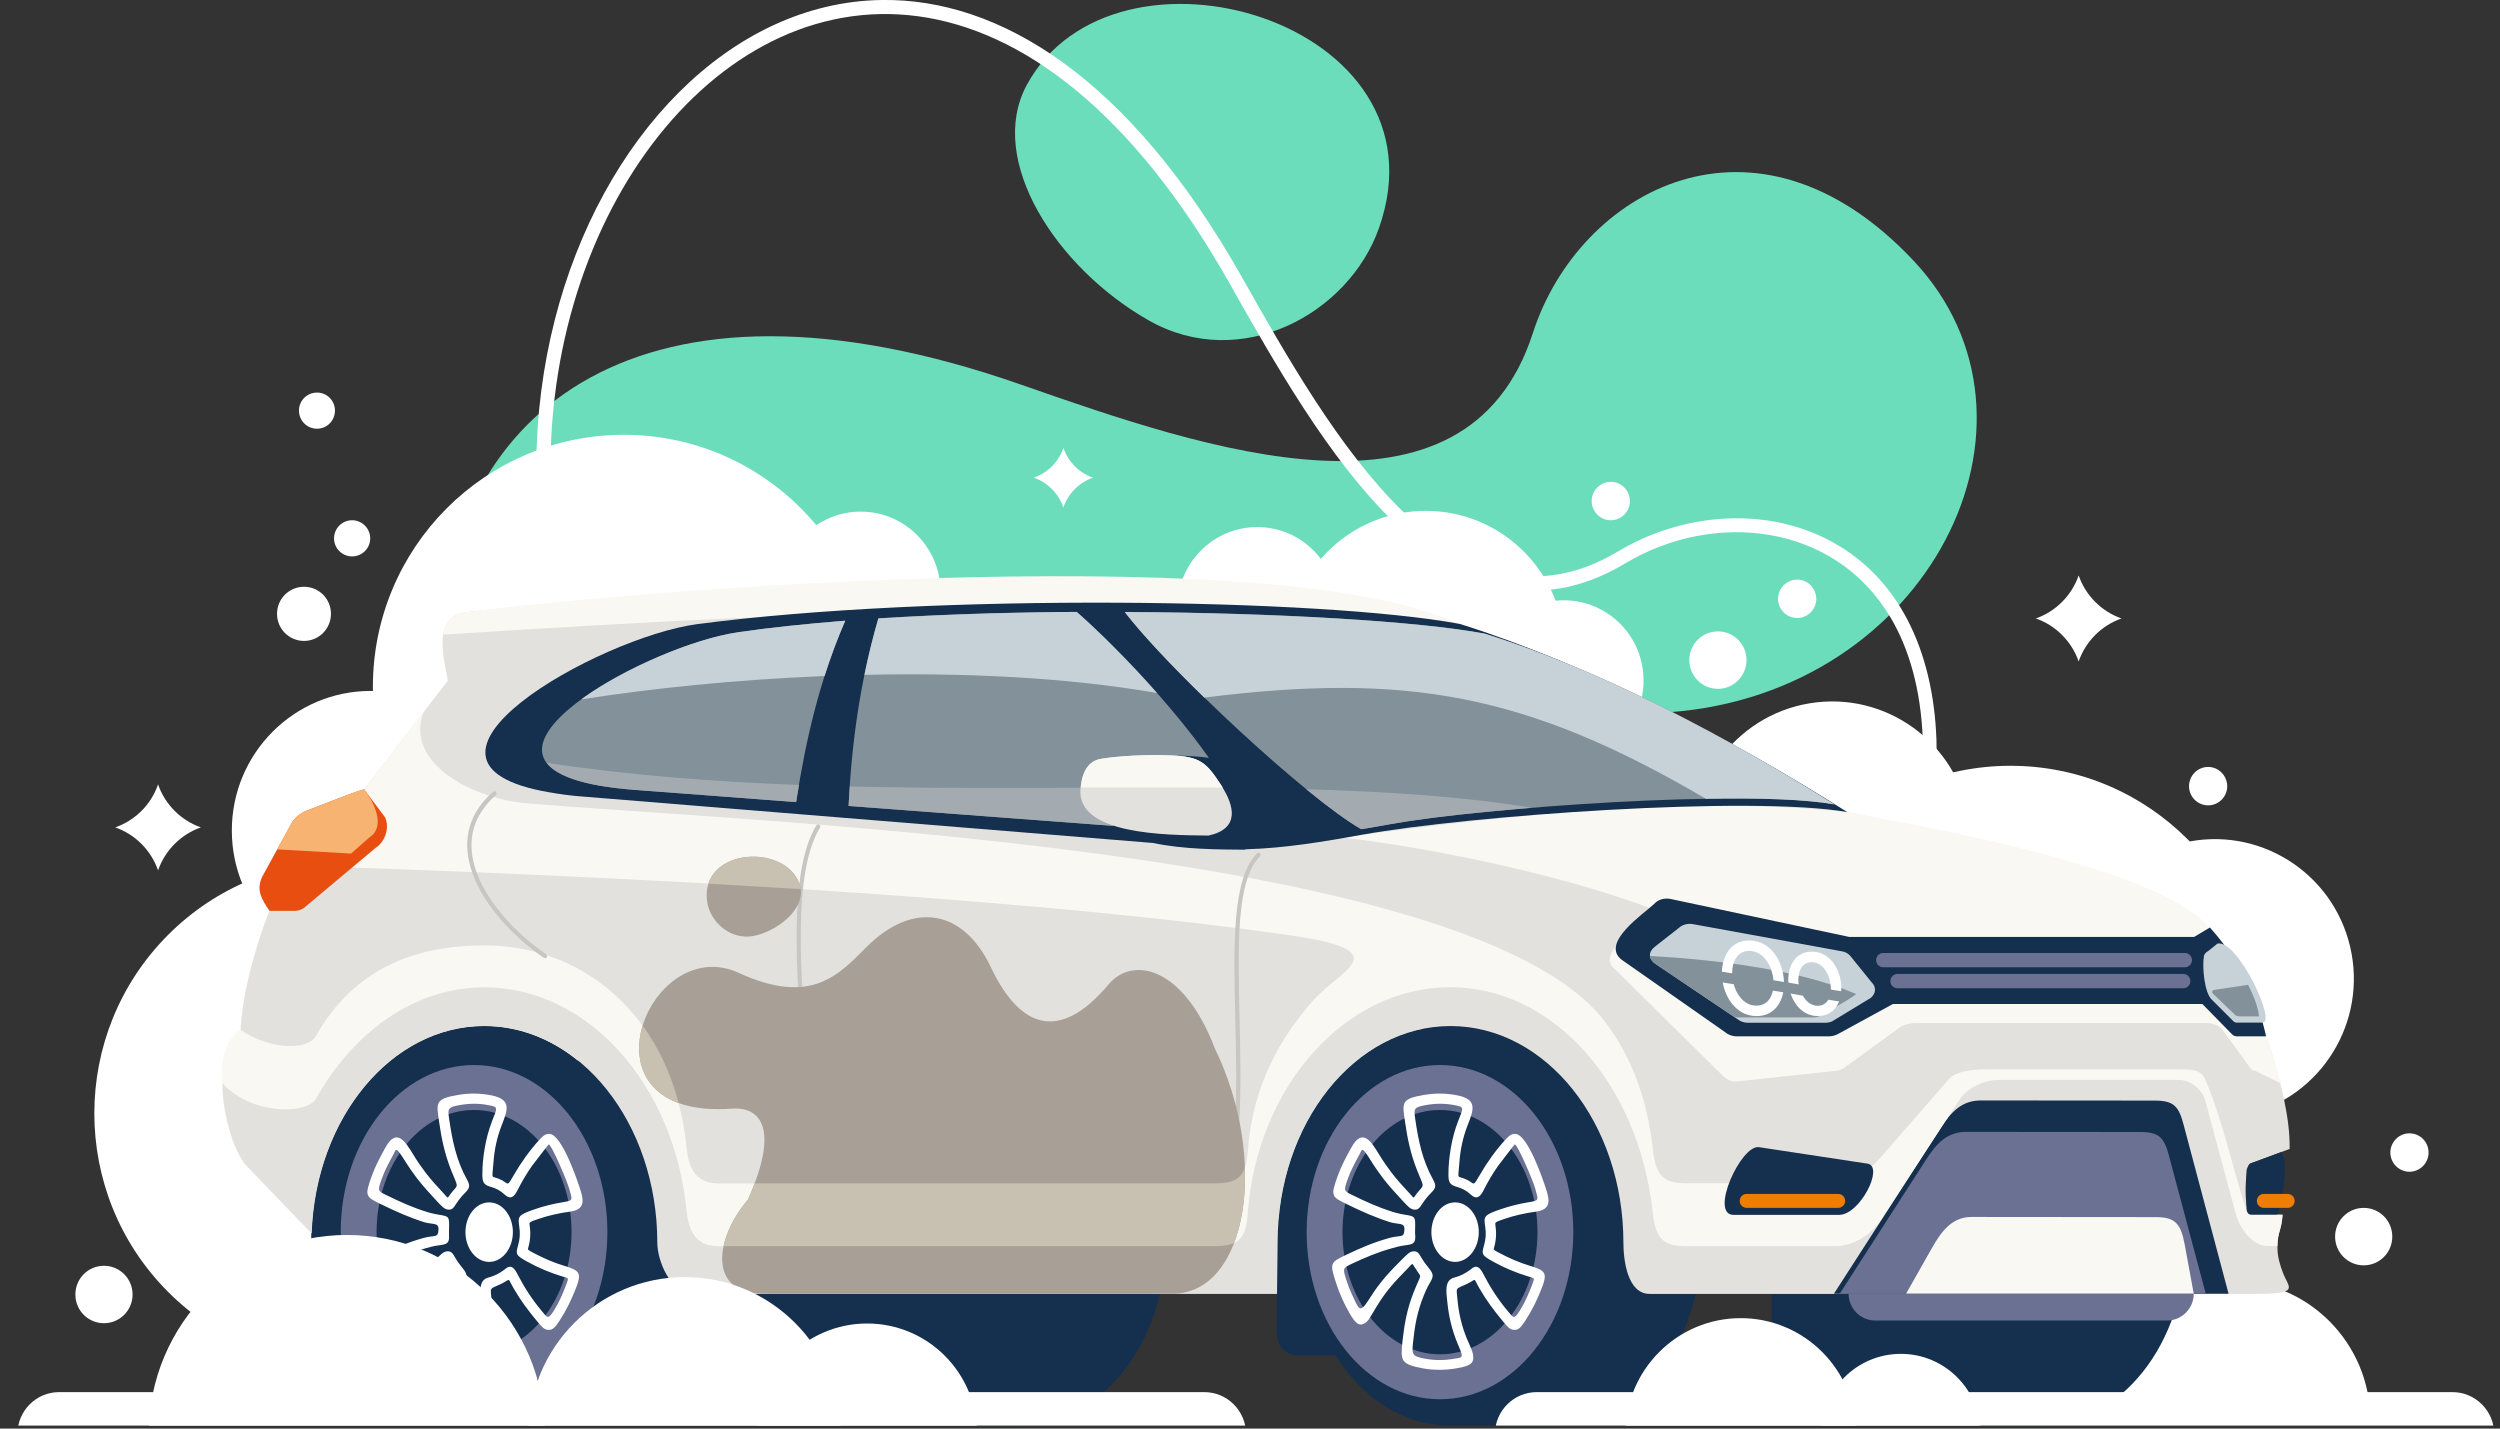 <svg width="105" height="60" viewBox="0 0 105 60" fill="none" xmlns="http://www.w3.org/2000/svg">
<rect x="0" y="0" width="105" height="60" fill="#333333" stroke="none"/>
<g clip-path="url(#clip0_1_2967)">
<path fill-rule="evenodd" clip-rule="evenodd" d="M38.621 52.169C11.573 43.837 10.633 4.887 42.87 16.15C50.66 18.875 61.581 22.662 64.381 13.987C66.309 8.006 73.726 3.887 80.365 10.944C86.725 17.706 81.019 29.112 70.124 29.912C65.432 30.256 61.226 33.094 60.075 41.612C59.552 45.506 56.845 49.375 53.081 51.606C48.489 54.337 43.474 53.662 38.621 52.169ZM43.125 3.569C46.803 -3.231 60.989 0.869 57.916 9.581C56.653 13.169 52.123 15.656 48.246 13.456C44.37 11.256 41.42 6.719 43.125 3.569Z" fill="#6CDDBB"/>
<path fill-rule="evenodd" clip-rule="evenodd" d="M93.719 53.781C90.496 53.781 87.888 56.406 87.888 59.644H99.555C99.549 56.406 96.942 53.781 93.719 53.781Z" fill="white"/>
<path d="M21.955 54.249C26.072 50.114 26.072 43.411 21.955 39.276C17.839 35.141 11.165 35.141 7.049 39.276C2.933 43.411 2.933 50.114 7.049 54.249C11.165 58.383 17.839 58.383 21.955 54.249Z" fill="white"/>
<path fill-rule="evenodd" clip-rule="evenodd" d="M37.028 2.01567e-05C41.962 -0.075 47.419 3.244 52.148 11.619C54.014 14.925 56.261 18.894 58.918 21.481C61.512 24.012 64.518 25.219 67.965 23.156C70.566 21.6 73.944 21.256 76.682 22.619C79.756 24.15 81.193 27.344 81.33 31.05C81.654 39.9 70.485 44.419 62.271 38.188C60.591 36.913 58.631 36.131 56.373 36.294C54.095 36.462 51.507 37.587 48.583 40.144C46.299 42.138 42.821 42.975 39.392 42.769C35.939 42.556 32.523 41.269 30.445 39.025C15.294 22.675 24.341 0.188 37.028 2.01567e-05ZM48.209 39.706C51.239 37.056 53.946 35.888 56.342 35.712C58.756 35.538 60.846 36.369 62.632 37.719C70.454 43.65 81.062 39.413 80.758 31.069C80.677 28.944 80.179 27.244 79.401 25.931C77.049 21.969 71.997 21.431 68.27 23.656C64.53 25.894 61.294 24.606 58.513 21.9C55.794 19.256 53.529 15.244 51.644 11.906C35.205 -17.206 10.347 16.481 30.887 38.631C32.859 40.763 36.126 41.981 39.442 42.188C42.721 42.394 46.05 41.6 48.209 39.706Z" fill="white"/>
<path fill-rule="evenodd" clip-rule="evenodd" d="M36.15 21.488C34.302 21.488 32.797 22.994 32.797 24.856C32.797 26.712 34.296 28.225 36.15 28.225C37.998 28.225 39.504 26.719 39.504 24.856C39.498 22.994 37.998 21.488 36.15 21.488Z" fill="white"/>
<path d="M94.366 46.812C97.503 46.068 99.446 42.91 98.705 39.759C97.964 36.608 94.821 34.657 91.684 35.401C88.547 36.145 86.604 39.302 87.345 42.453C88.086 45.605 91.229 47.556 94.366 46.812Z" fill="white"/>
<path d="M84.441 53.338C90.262 53.338 94.981 48.597 94.981 42.75C94.981 36.903 90.262 32.163 84.441 32.163C78.62 32.163 73.901 36.903 73.901 42.75C73.901 48.597 78.62 53.338 84.441 53.338Z" fill="white"/>
<path d="M77.886 41.111C81.068 40.592 83.228 37.581 82.712 34.385C82.196 31.189 79.198 29.018 76.016 29.537C72.834 30.056 70.673 33.067 71.19 36.263C71.706 39.459 74.704 41.629 77.886 41.111Z" fill="white"/>
<path fill-rule="evenodd" clip-rule="evenodd" d="M65.675 25.212C63.827 25.212 62.321 26.719 62.321 28.581C62.321 30.437 63.821 31.95 65.675 31.95C67.523 31.95 69.029 30.444 69.029 28.581C69.029 26.719 67.529 25.212 65.675 25.212Z" fill="white"/>
<path fill-rule="evenodd" clip-rule="evenodd" d="M52.807 22.137C50.959 22.137 49.453 23.644 49.453 25.506C49.453 27.362 50.953 28.875 52.807 28.875C54.655 28.875 56.161 27.369 56.161 25.506C56.155 23.65 54.655 22.137 52.807 22.137Z" fill="white"/>
<path d="M15.573 40.744C18.797 40.744 21.41 38.119 21.41 34.881C21.41 31.643 18.797 29.019 15.573 29.019C12.35 29.019 9.737 31.643 9.737 34.881C9.737 38.119 12.35 40.744 15.573 40.744Z" fill="white"/>
<path d="M26.201 39.437C32.022 39.437 36.742 34.697 36.742 28.85C36.742 23.003 32.022 18.262 26.201 18.262C20.38 18.262 15.661 23.003 15.661 28.85C15.661 34.697 20.38 39.437 26.201 39.437Z" fill="white"/>
<path d="M59.882 33.181C63.105 33.181 65.718 30.557 65.718 27.319C65.718 24.081 63.105 21.456 59.882 21.456C56.658 21.456 54.045 24.081 54.045 27.319C54.045 30.557 56.658 33.181 59.882 33.181Z" fill="white"/>
<path fill-rule="evenodd" clip-rule="evenodd" d="M24.764 44.506C27.645 44.506 30.065 47 30.718 50.356H32.455C33.108 46.994 35.528 44.506 38.409 44.506C39.187 44.506 39.934 44.687 40.618 45.025C41.303 44.694 42.049 44.506 42.827 44.506C46.212 44.506 48.962 47.95 48.962 52.187C48.962 56.425 46.218 59.875 42.833 59.875H38.409C35.821 59.875 33.599 57.862 32.703 55.012H30.656C30.594 55.012 30.532 55.006 30.476 54.994C29.58 57.85 27.365 59.875 24.764 59.875H20.34C17.751 59.875 15.53 57.862 14.634 55.012H13.956C13.47 55.012 13.072 54.612 13.072 54.131V51.812C13.072 51.756 13.079 51.706 13.085 51.65C13.309 46.875 16.47 43.087 20.334 43.087C21.777 43.087 23.127 43.619 24.254 44.531C24.428 44.512 24.596 44.506 24.764 44.506ZM53.654 52.187C53.654 47.162 56.908 43.087 60.915 43.087C62.358 43.087 63.709 43.619 64.841 44.531C65.003 44.512 65.171 44.506 65.339 44.506C68.724 44.506 71.468 47.95 71.468 52.187C71.468 56.425 68.724 59.875 65.339 59.875H60.915C58.955 59.875 57.213 58.725 56.093 56.931H54.506C54.021 56.931 53.629 56.531 53.629 56.05V54.344V53.169C53.629 53.112 53.635 53.056 53.647 53.006L53.654 52.187ZM75.108 52.187C75.108 50.05 79.159 44.506 81.243 44.506C83.327 44.506 82.767 44.687 83.452 45.025C84.136 44.694 83.582 44.506 85.661 44.506C87.745 44.506 91.79 47.95 91.79 52.187C91.79 56.425 89.052 59.875 85.667 59.875H81.243C79.283 59.875 77.541 58.725 76.421 56.931H75.294C74.809 56.931 74.417 56.531 74.417 56.05V53.162C74.417 52.737 74.716 52.381 75.114 52.3C75.108 52.262 75.108 54.331 75.108 52.187Z" fill="#152F4E"/>
<path fill-rule="evenodd" clip-rule="evenodd" d="M95.884 53.456C95.778 53.169 95.641 52.8 95.654 52.337C95.666 51.706 95.822 51.706 95.871 51.019H94.546C94.434 51.019 94.353 50.931 94.353 50.825V49.175C94.353 49.081 94.465 48.887 94.502 48.869L96.164 48.256C96.189 46.944 95.778 45.394 95.33 43.944C95.062 43.075 93.93 39.769 92.082 38.987C88.678 37.544 83.508 35.212 77.584 34.112C70.174 30.05 68.967 29.162 61.319 26.269C57.014 23.781 31.814 24.281 19.736 25.694C18.069 25.794 18.66 27.644 18.809 28.587L15.3 33.137L12.879 34.05C12.55 34.175 12.313 34.412 12.183 34.694L11.013 36.825C10.745 37.406 11.007 37.781 11.318 38.256C11.112 38.725 10.167 41.312 10.098 43.362C8.698 44.456 9.507 48.119 10.397 49.012L13.091 51.812C13.253 46.962 16.439 43.094 20.346 43.094C24.359 43.094 27.607 47.169 27.607 52.194C27.607 52.937 28.136 54.306 29.119 54.344H53.635L53.66 52.194C53.66 47.169 56.914 43.094 60.921 43.094C64.935 43.094 68.183 47.169 68.183 52.194C68.183 52.937 68.357 54.35 69.29 54.344H94.77C96.643 54.337 96.114 54.087 95.884 53.456Z" fill="#E3E1DD"/>
<path fill-rule="evenodd" clip-rule="evenodd" d="M77.024 54.337H93.6L91.709 47.231C91.503 46.45 91.292 46.225 90.489 46.225L83.197 46.219C82.394 46.219 81.946 46.7 81.51 47.375L77.024 54.337Z" fill="#152F4E"/>
<path fill-rule="evenodd" clip-rule="evenodd" d="M77.267 54.338H92.642L91.099 48.55C90.894 47.769 90.682 47.544 89.879 47.544L82.587 47.538C81.784 47.538 81.336 48.019 80.901 48.694L77.267 54.338Z" fill="#6B7192"/>
<path fill-rule="evenodd" clip-rule="evenodd" d="M62.812 26.869C62.34 26.681 61.842 26.481 61.319 26.269C54.282 22.65 27.819 24.669 19.736 25.694C18.983 25.738 18.691 26.144 18.61 26.656C35.229 25.581 50.667 24.938 62.812 26.869Z" fill="#F9F8F3"/>
<path fill-rule="evenodd" clip-rule="evenodd" d="M93.718 40.312C93.382 39.731 93.096 39.337 92.797 38.969C90.707 36.425 80.72 34.694 77.59 34.112C71.443 33.444 64.107 34.106 56.41 35.175C60.013 35.6 66.123 36.794 70.149 38.481L79.482 40.381L93.718 40.312Z" fill="#F9F8F3"/>
<path fill-rule="evenodd" clip-rule="evenodd" d="M93.905 40.15H78.088V41.075C78.038 41.05 77.983 41.031 77.92 41.019L70.441 38.019C70.18 37.963 69.894 38.044 69.707 38.25C69.29 38.65 66.87 39.975 67.84 40.719L72.407 45.231C72.544 45.35 72.725 45.425 72.924 45.425L77.024 44.981C77.155 44.981 77.279 44.95 77.398 44.888L79.843 43.113C79.911 43.075 80.179 42.969 80.465 42.969H92.704C92.978 42.969 93.246 43.131 93.295 43.188L94.54 44.894C94.602 44.956 94.664 44.981 94.733 44.981L95.815 45.513C95.15 43.425 94.751 41.775 93.905 40.15Z" fill="#F9F8F3"/>
<path fill-rule="evenodd" clip-rule="evenodd" d="M95.174 43.525C94.807 41.831 94.067 40.356 92.816 38.956L92.156 39.35C87.135 39.35 82.829 39.35 77.665 39.35L70.161 37.756C69.912 37.706 69.638 37.775 69.464 37.975C69.066 38.356 67.187 39.606 68.114 40.312L72.445 43.344C72.575 43.456 72.743 43.525 72.936 43.525H76.825C76.943 43.525 77.068 43.494 77.18 43.437L79.501 42.169C84.161 42.169 88.013 42.169 92.499 42.169L93.743 43.437C93.805 43.5 93.868 43.525 93.936 43.525H95.174Z" fill="#152F4E"/>
<path fill-rule="evenodd" clip-rule="evenodd" d="M77.584 34.106C72.725 31.031 66.702 27.894 61.319 26.206C55.514 25.125 39.23 24.906 29.294 26.212C25.137 26.762 15.816 32.031 23.059 33.275C23.526 33.356 23.949 33.419 24.558 33.462L48.439 35.406C49.684 35.675 51.208 35.681 52.272 35.687C52.291 35.681 52.316 35.675 52.334 35.669C53.965 35.625 55.601 35.35 57.256 35.05C61.68 34.256 73.534 33.4 77.584 34.106Z" fill="#152F4E"/>
<path fill-rule="evenodd" clip-rule="evenodd" d="M58.37 34.619C57.972 34.694 57.567 34.762 57.169 34.825C54.904 33.531 49.161 28.188 47.239 25.7C53.604 25.731 59.565 26.087 62.346 26.606C67.262 28.137 72.6 30.987 77.043 33.781C73.335 33.137 62.421 33.9 58.37 34.619ZM50.773 31.831C49.653 31.656 46.952 31.712 46.815 32.031C46.013 33.319 46.143 34.15 46.766 34.687L35.64 33.85C35.765 31.187 36.138 28.556 36.891 25.969C39.529 25.8 42.391 25.712 45.222 25.7C46.803 27.087 49.211 29.606 50.773 31.831ZM33.438 33.687L26.662 33.175C17.471 32.481 26.873 27.156 30.986 26.556C32.343 26.356 33.867 26.2 35.497 26.069C34.427 28.544 33.836 31.094 33.438 33.687Z" fill="#82919A"/>
<path fill-rule="evenodd" clip-rule="evenodd" d="M33.556 32.969C33.518 33.206 33.475 33.45 33.438 33.687L26.662 33.175C24.509 33.012 23.376 32.587 22.959 32.037C26.394 32.562 29.959 32.831 33.556 32.969ZM35.69 33.031C39.268 33.119 42.846 33.094 46.336 33.087C46.143 33.8 46.342 34.312 46.772 34.687L35.64 33.85C35.653 33.581 35.671 33.306 35.69 33.031ZM54.867 33.15C58.264 33.244 61.462 33.456 64.343 33.925C62.365 34.1 60.33 34.269 58.37 34.619C57.972 34.694 57.567 34.762 57.169 34.825C56.59 34.494 55.782 33.9 54.867 33.15Z" fill="#A3ABB0"/>
<path fill-rule="evenodd" clip-rule="evenodd" d="M71.648 33.55C64.094 29.119 59.048 28.237 50.58 29.3C49.186 27.944 47.948 26.631 47.239 25.706C53.604 25.737 59.565 26.094 62.346 26.612C67.262 28.144 72.6 30.994 77.043 33.787C75.842 33.569 73.882 33.506 71.648 33.55ZM48.595 29.106C44.775 28.444 40.469 28.25 36.306 28.344C36.468 27.55 36.661 26.762 36.891 25.975C38.403 25.881 39.983 25.812 41.595 25.762C42.796 25.731 44.009 25.706 45.222 25.7C46.168 26.531 47.413 27.769 48.595 29.106ZM34.632 28.394C30.88 28.544 27.309 28.919 24.409 29.375C26.226 28.05 29.144 26.825 30.992 26.556C32.349 26.356 33.873 26.2 35.503 26.069C35.167 26.837 34.881 27.612 34.632 28.394Z" fill="#C7D2D8"/>
<path fill-rule="evenodd" clip-rule="evenodd" d="M94.502 48.875L95.784 48.4C95.846 48.369 95.952 48.7 95.965 48.812C95.989 49.031 95.921 50.631 95.622 51.031H94.546C94.228 51.025 94.266 48.994 94.502 48.875Z" fill="#152F4E"/>
<path fill-rule="evenodd" clip-rule="evenodd" d="M80.054 54.338H92.138L91.758 52.275C91.59 51.369 91.342 51.119 90.539 51.119L82.811 51.112C82.008 51.112 81.56 51.669 81.125 52.444L80.054 54.338Z" fill="#F9F8F3"/>
<path fill-rule="evenodd" clip-rule="evenodd" d="M77.366 39.956L71.101 38.813C70.895 38.775 70.665 38.831 70.516 38.969L69.502 39.763C69.228 39.975 69.215 40.275 69.545 40.494L73.005 42.825C73.11 42.906 73.254 42.956 73.415 42.956H76.657C76.757 42.956 76.862 42.938 76.956 42.894L78.455 41.981C78.766 41.838 78.847 41.494 78.617 41.269L77.709 40.144C77.628 40.05 77.51 39.981 77.366 39.956Z" fill="#C7D2D8"/>
<path fill-rule="evenodd" clip-rule="evenodd" d="M69.296 40.15C69.29 40.275 69.414 40.406 69.545 40.494L72.774 42.669C72.874 42.744 72.986 42.731 73.135 42.731H76.165C76.259 42.731 76.352 42.713 76.445 42.669C76.85 42.425 77.621 42.019 77.957 41.75C75.556 40.706 71.916 40.294 69.296 40.15Z" fill="#82919A"/>
<path fill-rule="evenodd" clip-rule="evenodd" d="M95.025 42.95C95.629 42.95 93.974 39.438 93.134 39.631L92.729 39.956C92.661 39.981 92.605 40.05 92.567 40.138C92.48 40.631 92.592 41.688 92.885 41.975L93.799 42.888C93.843 42.931 93.893 42.95 93.942 42.95H95.025Z" fill="#C7D2D8"/>
<path fill-rule="evenodd" clip-rule="evenodd" d="M94.876 42.688C94.857 42.375 94.695 41.906 94.421 41.362L92.996 41.575C92.897 41.588 92.897 41.688 92.947 41.737L93.899 42.65C93.955 42.675 94.017 42.688 94.073 42.688H94.876Z" fill="#82919A"/>
<path fill-rule="evenodd" clip-rule="evenodd" d="M66.079 51.75C66.079 47.875 63.572 44.731 60.479 44.731C57.387 44.731 54.879 47.875 54.879 51.75C54.879 55.625 57.387 58.769 60.479 58.769C63.572 58.769 66.079 55.625 66.079 51.75ZM64.574 51.75C64.574 48.919 62.738 46.619 60.479 46.619C58.221 46.619 56.385 48.913 56.385 51.75C56.385 54.581 58.221 56.881 60.479 56.881C62.738 56.881 64.574 54.581 64.574 51.75Z" fill="#6B7192"/>
<path fill-rule="evenodd" clip-rule="evenodd" d="M59.347 56.388C59.297 56.869 59.291 56.962 59.838 57.062C60.261 57.144 60.685 57.138 61.108 57.062C61.506 57.013 61.444 56.975 61.201 56.388C60.983 55.85 60.846 55.281 60.79 54.706C60.747 54.275 60.641 53.75 61.108 53.65C61.344 53.587 61.55 53.481 61.755 53.325C62.029 53.075 62.166 53.25 62.302 53.513C62.589 54.069 62.918 54.581 63.323 55.062C63.566 55.356 63.59 55.431 63.833 55.044C64.051 54.7 64.206 54.337 64.35 53.956C64.455 53.65 64.48 53.7 64.169 53.606C63.665 53.45 63.211 53.263 62.744 53.006C62.215 52.719 62.228 52.675 62.327 52.312C62.408 52.025 62.421 51.806 62.377 51.506C62.315 51.094 62.309 51.031 63.049 50.781C63.429 50.65 63.802 50.562 64.2 50.494C64.648 50.419 64.623 50.431 64.474 49.9C64.387 49.594 63.746 48.081 63.621 48.062C63.609 48.062 62.925 48.962 62.918 48.969C62.688 49.294 62.489 49.638 62.309 49.994C62.178 50.25 62.029 50.413 61.767 50.169C61.593 50.006 61.406 49.906 61.176 49.844C60.871 49.763 60.834 49.619 60.834 49.325C60.834 48.606 60.977 47.775 61.232 47.112C61.462 46.519 61.512 46.5 61.133 46.425C60.722 46.337 60.305 46.337 59.888 46.413C59.372 46.5 59.378 46.575 59.44 47C59.571 47.9 59.739 48.731 60.187 49.538C60.324 49.788 60.318 49.888 60.112 50.094C59.963 50.244 59.845 50.388 59.733 50.562C59.621 50.737 59.558 50.831 59.365 50.8C59.229 50.775 59.123 50.663 58.893 50.413C58.612 50.112 58.351 49.825 58.096 49.5C57.909 49.25 57.729 48.994 57.567 48.731C57.188 48.125 57.212 48.269 57.107 48.469C56.92 48.819 56.727 49.163 56.603 49.525C56.428 50.013 56.441 50.019 56.789 50.188C57.374 50.475 57.891 50.712 58.519 50.906C58.749 50.975 58.899 51 59.011 51.019C59.44 51.087 59.453 51.087 59.434 51.644C59.428 51.75 59.434 51.831 59.44 51.888C59.459 52.194 59.365 52.256 59.079 52.294C58.967 52.306 58.793 52.331 58.488 52.419C57.86 52.594 57.356 52.806 56.771 53.081C56.397 53.263 56.385 53.263 56.553 53.775C56.615 53.975 56.69 54.169 56.777 54.356C57.069 54.987 57.107 55.175 57.461 54.631C57.623 54.369 57.797 54.112 57.996 53.862C58.264 53.519 58.544 53.237 58.849 52.931C59.079 52.7 59.185 52.587 59.322 52.562C59.527 52.525 59.589 52.631 59.701 52.825C59.795 52.987 59.894 53.119 60.013 53.263C60.199 53.5 60.224 53.594 60.075 53.844C60.019 53.938 59.925 54.1 59.801 54.406C59.521 55.1 59.421 55.669 59.347 56.388ZM62.109 51.75C62.109 51.056 61.661 50.5 61.114 50.5C60.56 50.5 60.118 51.062 60.118 51.75C60.118 52.438 60.566 53 61.114 53C61.661 53 62.109 52.438 62.109 51.75ZM59.378 54.263C59.72 53.406 59.714 53.719 59.477 53.312C59.278 53.044 59.378 53.013 59.148 53.25C58.861 53.544 58.588 53.819 58.326 54.144C58.146 54.369 57.978 54.612 57.822 54.869C57.76 54.969 57.704 55.062 57.66 55.138C57.53 55.362 57.443 55.506 57.325 55.575C57.076 55.719 56.926 55.581 56.671 55.138C56.559 54.944 56.453 54.737 56.366 54.538C56.273 54.331 56.192 54.125 56.124 53.913C55.837 53.038 55.856 53.025 56.572 52.688C57.175 52.4 57.704 52.175 58.357 51.994C58.837 51.862 58.973 52.019 58.986 51.631C58.998 51.337 58.731 51.438 58.382 51.331C57.735 51.125 57.194 50.881 56.59 50.587C55.906 50.256 55.881 50.244 56.186 49.381C56.335 48.969 56.541 48.587 56.752 48.206C57.225 47.331 57.598 47.956 57.934 48.506C58.09 48.763 58.258 49.006 58.438 49.244C58.681 49.562 58.936 49.837 59.204 50.125C59.44 50.381 59.322 50.337 59.558 50.062C59.832 49.737 59.813 49.894 59.509 49.131C59.235 48.425 59.11 47.812 59.005 47.075C58.886 46.288 58.868 46.15 59.807 45.987C60.274 45.906 60.753 45.913 61.214 46.006C62.072 46.181 61.892 46.619 61.63 47.288C61.438 47.781 61.332 48.3 61.294 48.825C61.238 49.656 61.151 49.306 61.674 49.581C61.941 49.75 61.879 49.812 62.147 49.356C62.452 48.825 62.819 48.312 63.236 47.856C63.391 47.688 63.503 47.606 63.665 47.625C64.169 47.688 64.797 49.494 64.959 50.019C65.09 50.45 65.121 50.8 64.517 50.888C64.057 50.95 63.628 51.044 63.186 51.194C62.794 51.325 62.794 51.344 62.806 51.438C62.856 51.8 62.844 52.075 62.744 52.425C62.725 52.481 62.725 52.494 62.937 52.606C63.385 52.844 63.814 53.031 64.293 53.175C64.916 53.362 64.997 53.481 64.754 54.1C64.561 54.594 64.35 55.031 64.063 55.469C63.889 55.737 63.783 55.862 63.597 55.856C63.416 55.85 63.31 55.725 63.111 55.481C62.738 55.031 62.433 54.625 62.141 54.119C61.854 53.631 62.041 53.719 61.624 53.919C61.083 54.175 61.17 54.025 61.22 54.644C61.27 55.175 61.4 55.706 61.599 56.2C61.68 56.406 61.83 56.688 61.867 56.888C61.929 57.256 61.767 57.369 61.176 57.469C60.709 57.55 60.218 57.556 59.751 57.469C58.812 57.294 58.824 57.138 58.905 56.319C58.986 55.594 59.098 54.969 59.378 54.263Z" fill="white"/>
<path fill-rule="evenodd" clip-rule="evenodd" d="M92.138 54.337H77.64C77.64 54.956 78.144 55.462 78.754 55.462H91.018C91.634 55.462 92.138 54.956 92.138 54.337Z" fill="#6B7192"/>
<path fill-rule="evenodd" clip-rule="evenodd" d="M76.788 41.987L77.242 42.062C77.099 42.419 76.806 42.675 76.352 42.675C75.774 42.675 75.382 42.25 75.207 41.737V41.731L75.718 41.819C75.855 42.062 76.072 42.244 76.352 42.244C76.558 42.237 76.701 42.138 76.788 41.987ZM75.114 41.269C75.114 41.244 75.114 41.225 75.108 41.2C75.102 41.019 75.126 40.837 75.176 40.675C75.307 40.269 75.606 39.969 76.097 39.969C76.676 39.969 77.074 40.4 77.242 40.913C77.298 41.081 77.329 41.269 77.335 41.444C77.335 41.506 77.335 41.569 77.329 41.631L76.894 41.562C76.894 41.531 76.894 41.494 76.894 41.462C76.887 41.325 76.862 41.188 76.819 41.056C76.701 40.706 76.446 40.413 76.085 40.413C75.817 40.413 75.655 40.581 75.581 40.812C75.543 40.925 75.531 41.056 75.531 41.188C75.531 41.237 75.537 41.288 75.543 41.344L75.114 41.269ZM74.43 41.725C74.442 41.688 74.454 41.65 74.461 41.606L74.896 41.675C74.884 41.737 74.871 41.794 74.853 41.856C74.703 42.325 74.355 42.675 73.776 42.675C73.098 42.675 72.638 42.175 72.432 41.569C72.401 41.469 72.37 41.362 72.351 41.263L72.818 41.337C72.824 41.369 72.837 41.4 72.843 41.431C72.992 41.869 73.31 42.237 73.77 42.237C74.125 42.237 74.336 42.019 74.43 41.725ZM72.32 40.812C72.326 40.644 72.351 40.475 72.401 40.325C72.55 39.85 72.899 39.5 73.471 39.5C74.15 39.5 74.616 40.006 74.815 40.612C74.884 40.812 74.921 41.031 74.927 41.244L74.486 41.169C74.473 41.025 74.442 40.888 74.398 40.75C74.249 40.306 73.926 39.938 73.465 39.938C73.117 39.938 72.905 40.156 72.812 40.45C72.768 40.581 72.75 40.731 72.75 40.881L72.32 40.812Z" fill="white"/>
<path fill-rule="evenodd" clip-rule="evenodd" d="M25.51 51.75C25.51 47.875 23.003 44.731 19.91 44.731C16.818 44.731 14.31 47.875 14.31 51.75C14.31 55.625 16.818 58.769 19.91 58.769C23.003 58.769 25.51 55.625 25.51 51.75ZM24.005 51.75C24.005 48.919 22.169 46.619 19.91 46.619C17.652 46.619 15.816 48.913 15.816 51.75C15.816 54.581 17.652 56.881 19.91 56.881C22.169 56.881 24.005 54.581 24.005 51.75Z" fill="#6B7192"/>
<path fill-rule="evenodd" clip-rule="evenodd" d="M18.778 56.388C18.728 56.869 18.722 56.962 19.27 57.062C19.693 57.144 20.116 57.138 20.539 57.062C20.937 57.013 20.875 56.975 20.632 56.388C20.414 55.85 20.277 55.281 20.221 54.706C20.178 54.275 20.072 53.75 20.539 53.65C20.769 53.587 20.981 53.481 21.186 53.325C21.46 53.075 21.597 53.25 21.733 53.513C22.02 54.069 22.349 54.581 22.754 55.062C22.997 55.356 23.015 55.431 23.264 55.044C23.482 54.7 23.637 54.337 23.781 53.956C23.886 53.65 23.911 53.7 23.6 53.606C23.096 53.45 22.642 53.263 22.175 53.006C21.646 52.719 21.659 52.675 21.758 52.312C21.839 52.025 21.852 51.806 21.808 51.506C21.752 51.094 21.74 51.031 22.48 50.781C22.86 50.65 23.233 50.562 23.631 50.494C24.079 50.419 24.054 50.431 23.899 49.9C23.812 49.594 23.171 48.081 23.046 48.062C23.034 48.062 22.349 48.962 22.343 48.969C22.113 49.294 21.914 49.638 21.733 49.994C21.603 50.25 21.453 50.413 21.192 50.169C21.018 50.006 20.831 49.906 20.601 49.844C20.296 49.763 20.259 49.619 20.259 49.325C20.259 48.606 20.402 47.775 20.657 47.112C20.887 46.519 20.937 46.5 20.557 46.425C20.147 46.337 19.73 46.337 19.313 46.413C18.79 46.5 18.803 46.575 18.865 47C18.996 47.9 19.164 48.731 19.612 49.538C19.749 49.788 19.742 49.888 19.537 50.094C19.388 50.244 19.27 50.388 19.157 50.562C19.046 50.737 18.983 50.831 18.79 50.8C18.654 50.775 18.548 50.663 18.317 50.413C18.038 50.112 17.776 49.825 17.521 49.5C17.334 49.25 17.154 48.994 16.992 48.731C16.613 48.125 16.637 48.269 16.532 48.469C16.345 48.819 16.152 49.163 16.028 49.525C15.854 50.013 15.866 50.019 16.214 50.188C16.799 50.475 17.316 50.712 17.944 50.906C18.174 50.975 18.33 51 18.436 51.019C18.865 51.087 18.878 51.087 18.859 51.644C18.853 51.75 18.859 51.831 18.859 51.888C18.878 52.194 18.784 52.256 18.498 52.294C18.392 52.306 18.212 52.331 17.907 52.419C17.278 52.594 16.774 52.806 16.189 53.081C15.816 53.263 15.804 53.263 15.972 53.775C16.034 53.975 16.109 54.169 16.196 54.356C16.488 54.987 16.526 55.175 16.88 54.631C17.042 54.369 17.216 54.112 17.415 53.862C17.683 53.519 17.963 53.237 18.268 52.931C18.498 52.7 18.604 52.587 18.741 52.562C18.946 52.525 19.008 52.631 19.12 52.825C19.213 52.987 19.313 53.119 19.431 53.263C19.618 53.5 19.643 53.594 19.494 53.844C19.438 53.938 19.344 54.1 19.22 54.406C18.952 55.1 18.853 55.669 18.778 56.388ZM21.541 51.75C21.541 51.056 21.093 50.5 20.545 50.5C19.991 50.5 19.549 51.062 19.549 51.75C19.549 52.438 19.997 53 20.545 53C21.093 53 21.541 52.438 21.541 51.75ZM18.809 54.263C19.151 53.406 19.145 53.719 18.909 53.312C18.709 53.044 18.809 53.013 18.579 53.25C18.293 53.544 18.019 53.819 17.758 54.144C17.577 54.369 17.409 54.612 17.253 54.869C17.191 54.969 17.142 55.062 17.092 55.138C16.961 55.362 16.874 55.506 16.756 55.575C16.507 55.719 16.358 55.581 16.102 55.138C15.99 54.944 15.885 54.737 15.797 54.538C15.704 54.331 15.623 54.125 15.555 53.913C15.269 53.038 15.287 53.025 16.003 52.688C16.606 52.4 17.142 52.175 17.789 51.994C18.262 51.862 18.405 52.019 18.417 51.631C18.43 51.337 18.162 51.438 17.814 51.331C17.166 51.125 16.625 50.881 16.021 50.587C15.337 50.256 15.312 50.244 15.617 49.381C15.766 48.969 15.972 48.587 16.183 48.206C16.656 47.331 17.029 47.956 17.366 48.506C17.521 48.763 17.689 49.006 17.869 49.244C18.112 49.562 18.367 49.837 18.635 50.125C18.871 50.381 18.753 50.337 18.989 50.062C19.263 49.737 19.245 49.894 18.94 49.131C18.666 48.425 18.541 47.812 18.436 47.075C18.317 46.288 18.299 46.15 19.238 45.987C19.705 45.906 20.178 45.913 20.645 46.006C21.503 46.181 21.323 46.619 21.061 47.288C20.869 47.781 20.763 48.3 20.725 48.825C20.669 49.656 20.582 49.306 21.105 49.581C21.373 49.75 21.31 49.812 21.578 49.356C21.883 48.825 22.25 48.312 22.667 47.856C22.822 47.688 22.934 47.606 23.096 47.625C23.6 47.688 24.229 49.494 24.39 50.019C24.521 50.45 24.552 50.8 23.949 50.888C23.488 50.95 23.059 51.044 22.617 51.194C22.225 51.325 22.225 51.344 22.244 51.438C22.293 51.8 22.281 52.075 22.181 52.425C22.163 52.481 22.163 52.494 22.374 52.606C22.822 52.844 23.252 53.031 23.731 53.175C24.353 53.362 24.434 53.481 24.191 54.1C23.998 54.594 23.787 55.031 23.501 55.469C23.326 55.737 23.221 55.862 23.034 55.856C22.853 55.85 22.748 55.725 22.549 55.481C22.175 55.031 21.87 54.625 21.578 54.119C21.292 53.631 21.478 53.719 21.055 53.919C20.52 54.175 20.601 54.025 20.651 54.644C20.701 55.175 20.831 55.706 21.03 56.2C21.117 56.406 21.261 56.688 21.298 56.888C21.36 57.256 21.198 57.369 20.607 57.469C20.141 57.55 19.649 57.556 19.182 57.469C18.243 57.294 18.255 57.138 18.336 56.319C18.423 55.594 18.535 54.969 18.809 54.263Z" fill="white"/>
<path fill-rule="evenodd" clip-rule="evenodd" d="M67.392 42.888C68.475 44.294 69.19 46.113 69.421 48.275C69.551 49.513 69.949 49.731 71.082 49.694H77.117C77.845 49.694 78.53 49.138 79.009 48.587L81.84 45.338C82.251 44.862 83.327 44.913 83.949 44.913H91.528C91.989 44.913 92.437 44.906 92.617 45.331C93.37 47.087 93.793 49.163 94.347 50.825C94.384 50.931 94.428 51.019 94.54 51.019H95.865C95.815 51.706 95.666 51.7 95.647 52.331H95.23C94.602 52.331 94.067 51.594 93.905 50.987L92.617 46.212C92.499 45.763 91.989 45.356 91.528 45.356H83.949C83.321 45.356 82.618 45.694 82.276 46.219L79.003 51.231C78.605 51.844 77.839 52.337 77.111 52.337H71.076C69.943 52.375 69.545 52.156 69.414 50.919C68.842 45.6 65.295 41.463 60.909 41.463C56.509 41.463 52.795 45.612 52.403 50.969C52.328 51.987 52.054 52.344 51.034 52.344H30.214C29.356 52.344 28.939 51.9 28.833 50.819C28.304 45.544 24.695 41.469 20.34 41.469C17.403 41.469 14.852 43.344 13.271 46.144C12.898 46.806 10.602 46.856 9.339 45.5C9.165 44.775 9.538 43.5 10.104 43.256C11.274 44.056 12.898 44.163 13.271 43.506C14.858 40.706 17.403 39.706 20.34 39.706C24.695 39.706 28.304 42.906 28.833 48.181C28.939 49.269 29.356 49.706 30.214 49.706H51.04C52.061 49.706 52.334 49.356 52.409 48.331C52.608 45.638 53.753 43.581 55.184 41.987C56.373 40.669 58.756 39.931 54.083 39.269C42.149 37.562 24.179 36.737 12.873 36.375C13.452 35.663 16.457 31.544 17.782 29.925C17.005 32.025 19.773 33.531 22.107 33.737C31.11 34.519 61.73 35.525 67.392 42.888Z" fill="#F9F8F3"/>
<path fill-rule="evenodd" clip-rule="evenodd" d="M12.879 34.05C12.55 34.175 12.313 34.412 12.182 34.694L11.013 36.825C10.745 37.406 11.006 37.781 11.318 38.256H12.388C12.506 38.256 12.637 38.219 12.761 38.137L15.773 35.612C16.189 35.35 16.376 34.731 16.165 34.319L15.306 33.169C15.269 33.094 13.11 33.962 12.879 34.05Z" fill="#E74E0F"/>
<path fill-rule="evenodd" clip-rule="evenodd" d="M12.879 34.05C12.55 34.175 12.313 34.412 12.182 34.694L11.641 35.675L14.746 35.85L15.524 35.162C16.208 34.725 15.723 33.712 15.294 33.138C14.97 33.225 13.141 33.95 12.879 34.05Z" fill="#F7B371"/>
<path fill-rule="evenodd" clip-rule="evenodd" d="M91.765 40.025C91.927 40.025 92.063 40.156 92.063 40.325C92.063 40.487 91.933 40.625 91.765 40.625C87.54 40.625 83.321 40.625 79.096 40.625C78.934 40.625 78.798 40.494 78.798 40.325C78.798 40.162 78.928 40.025 79.096 40.025C83.315 40.025 87.54 40.025 91.765 40.025ZM91.696 40.906C91.858 40.906 91.995 41.037 91.995 41.206C91.995 41.369 91.864 41.506 91.696 41.506C87.695 41.506 83.695 41.506 79.694 41.506C79.532 41.506 79.395 41.375 79.395 41.206C79.395 41.044 79.526 40.906 79.694 40.906C83.695 40.906 87.695 40.906 91.696 40.906Z" fill="#6B7192"/>
<path fill-rule="evenodd" clip-rule="evenodd" d="M51.88 42.725C51.812 39.656 51.743 36.9 52.795 35.838C52.826 35.8 52.882 35.8 52.919 35.838C52.95 35.875 52.95 35.925 52.919 35.963C51.924 36.969 51.986 39.694 52.061 42.725C52.135 45.825 52.21 49.231 51.165 51.5C51.146 51.544 51.09 51.563 51.047 51.544C51.003 51.525 50.984 51.469 51.003 51.425C52.036 49.194 51.955 45.8 51.88 42.725ZM33.923 44.844C34.122 47.425 34.315 49.975 34.134 51.906C34.128 51.956 34.085 51.994 34.041 51.988C33.991 51.981 33.954 51.938 33.96 51.894C34.141 49.975 33.948 47.431 33.749 44.856C33.438 40.775 33.114 36.613 34.284 34.669C34.309 34.625 34.365 34.613 34.408 34.638C34.452 34.663 34.464 34.719 34.439 34.763C33.294 36.65 33.612 40.788 33.923 44.844ZM20.52 33.7C20.427 33.806 20.34 33.913 20.265 34.025C19.587 35 19.711 36.125 20.265 37.2C20.831 38.288 21.839 39.319 22.934 40.075L22.941 40.081C22.978 40.113 22.99 40.163 22.965 40.206C22.941 40.244 22.885 40.256 22.841 40.231L22.835 40.225C21.721 39.45 20.688 38.4 20.11 37.281C19.525 36.15 19.4 34.963 20.11 33.919C20.19 33.8 20.284 33.688 20.383 33.575C20.483 33.463 20.595 33.356 20.713 33.256C20.75 33.225 20.806 33.231 20.837 33.269C20.869 33.306 20.862 33.363 20.825 33.394C20.719 33.494 20.613 33.594 20.52 33.7Z" fill="#C7C6C3"/>
<path fill-rule="evenodd" clip-rule="evenodd" d="M50.754 35.094C48.925 35.075 45.241 35.05 45.378 33.15C45.422 32.581 45.608 31.975 46.249 31.869C46.915 31.756 48.197 31.681 49.186 31.725C50.424 31.781 50.667 32.025 51.308 33.013C51.837 33.838 52.092 34.806 50.754 35.094Z" fill="#E3E1DD"/>
<path fill-rule="evenodd" clip-rule="evenodd" d="M45.39 33.081C45.44 32.531 45.639 31.969 46.255 31.869C46.921 31.756 48.203 31.681 49.192 31.725C50.43 31.781 50.673 32.025 51.314 33.013L51.358 33.075H45.39V33.081Z" fill="#F9F8F3"/>
<path fill-rule="evenodd" clip-rule="evenodd" d="M78.449 48.875L73.876 48.181C73.117 48.069 71.779 51.025 72.812 51.025H77.242C78.113 51.025 79.134 49.019 78.449 48.875Z" fill="#152F4E"/>
<path fill-rule="evenodd" clip-rule="evenodd" d="M52.334 60.231C52.334 59.263 51.55 58.469 50.58 58.469H2.482C1.517 58.469 0.733 59.256 0.733 60.231H52.334Z" fill="white"/>
<path fill-rule="evenodd" clip-rule="evenodd" d="M104.757 60.231C104.757 59.263 103.973 58.469 103.002 58.469H64.543C63.578 58.469 62.788 59.256 62.788 60.231H104.757Z" fill="white"/>
<path fill-rule="evenodd" clip-rule="evenodd" d="M14.572 51.869C9.974 51.869 6.247 55.613 6.247 60.231H22.891C22.891 55.613 19.17 51.869 14.572 51.869Z" fill="white"/>
<path fill-rule="evenodd" clip-rule="evenodd" d="M79.837 56.862C77.983 56.862 76.483 58.369 76.483 60.231H83.191C83.184 58.369 81.685 56.862 79.837 56.862Z" fill="white"/>
<path fill-rule="evenodd" clip-rule="evenodd" d="M73.111 55.362C70.435 55.362 68.263 57.544 68.263 60.231H77.958C77.958 57.544 75.786 55.362 73.111 55.362Z" fill="white"/>
<path fill-rule="evenodd" clip-rule="evenodd" d="M72.152 26.519C71.487 26.519 70.951 27.056 70.951 27.725C70.951 28.388 71.487 28.931 72.152 28.931C72.812 28.931 73.353 28.388 73.353 27.725C73.353 27.056 72.818 26.519 72.152 26.519Z" fill="white"/>
<path fill-rule="evenodd" clip-rule="evenodd" d="M75.481 24.344C75.039 24.344 74.678 24.706 74.678 25.15C74.678 25.594 75.039 25.956 75.481 25.956C75.923 25.956 76.284 25.594 76.284 25.15C76.278 24.706 75.923 24.344 75.481 24.344Z" fill="white"/>
<path fill-rule="evenodd" clip-rule="evenodd" d="M67.653 20.238C67.212 20.238 66.851 20.6 66.851 21.044C66.851 21.488 67.212 21.85 67.653 21.85C68.095 21.85 68.456 21.488 68.456 21.044C68.456 20.6 68.095 20.238 67.653 20.238Z" fill="white"/>
<path fill-rule="evenodd" clip-rule="evenodd" d="M14.789 21.85C14.373 21.85 14.03 22.188 14.03 22.613C14.03 23.031 14.373 23.369 14.789 23.369C15.206 23.369 15.549 23.031 15.549 22.613C15.549 22.194 15.206 21.85 14.789 21.85Z" fill="white"/>
<path fill-rule="evenodd" clip-rule="evenodd" d="M13.315 16.488C12.898 16.488 12.556 16.825 12.556 17.244C12.556 17.663 12.892 18.006 13.315 18.006C13.732 18.006 14.068 17.669 14.068 17.244C14.068 16.825 13.732 16.488 13.315 16.488Z" fill="white"/>
<path fill-rule="evenodd" clip-rule="evenodd" d="M12.767 24.644C12.139 24.644 11.635 25.156 11.635 25.781C11.635 26.413 12.145 26.919 12.767 26.919C13.396 26.919 13.9 26.406 13.9 25.781C13.9 25.15 13.396 24.644 12.767 24.644Z" fill="white"/>
<path fill-rule="evenodd" clip-rule="evenodd" d="M99.275 50.731C98.609 50.731 98.074 51.275 98.074 51.937C98.074 52.606 98.609 53.144 99.275 53.144C99.941 53.144 100.476 52.606 100.476 51.937C100.476 51.269 99.941 50.731 99.275 50.731Z" fill="white"/>
<path fill-rule="evenodd" clip-rule="evenodd" d="M101.197 47.6C100.756 47.6 100.395 47.963 100.395 48.406C100.395 48.85 100.756 49.213 101.197 49.213C101.639 49.213 102 48.85 102 48.406C102 47.963 101.645 47.6 101.197 47.6Z" fill="white"/>
<path fill-rule="evenodd" clip-rule="evenodd" d="M4.367 55.575C5.027 55.575 5.568 55.038 5.568 54.369C5.568 53.706 5.033 53.163 4.367 53.163C3.701 53.163 3.166 53.7 3.166 54.369C3.166 55.038 3.701 55.575 4.367 55.575Z" fill="white"/>
<path fill-rule="evenodd" clip-rule="evenodd" d="M7.814 41.006C8.256 41.006 8.617 40.644 8.617 40.2C8.617 39.756 8.256 39.394 7.814 39.394C7.373 39.394 7.012 39.756 7.012 40.2C7.012 40.65 7.373 41.006 7.814 41.006Z" fill="white"/>
<path fill-rule="evenodd" clip-rule="evenodd" d="M92.742 32.212C92.3 32.212 91.939 32.575 91.939 33.019C91.939 33.462 92.3 33.825 92.742 33.825C93.183 33.825 93.544 33.462 93.544 33.019C93.538 32.575 93.183 32.212 92.742 32.212Z" fill="white"/>
<path fill-rule="evenodd" clip-rule="evenodd" d="M87.303 27.781C87.011 26.938 86.345 26.269 85.505 25.975C86.345 25.681 87.011 25.012 87.303 24.169C87.596 25.012 88.262 25.681 89.102 25.975C88.262 26.269 87.596 26.938 87.303 27.781Z" fill="white"/>
<path fill-rule="evenodd" clip-rule="evenodd" d="M6.639 36.556C6.346 35.713 5.68 35.044 4.84 34.75C5.68 34.456 6.346 33.794 6.639 32.944C6.931 33.788 7.597 34.456 8.437 34.75C7.597 35.044 6.931 35.713 6.639 36.556Z" fill="white"/>
<path fill-rule="evenodd" clip-rule="evenodd" d="M44.662 21.312C44.463 20.731 44.003 20.262 43.418 20.062C44.003 19.863 44.463 19.4 44.662 18.812C44.861 19.394 45.322 19.863 45.907 20.062C45.322 20.262 44.861 20.731 44.662 21.312Z" fill="white"/>
<path fill-rule="evenodd" clip-rule="evenodd" d="M95.081 50.731C94.919 50.731 94.789 50.6 94.789 50.438C94.789 50.275 94.919 50.144 95.081 50.144H96.083C96.245 50.144 96.375 50.275 96.375 50.438C96.375 50.6 96.245 50.731 96.083 50.731H95.081ZM73.359 50.731C73.198 50.731 73.067 50.6 73.067 50.438C73.067 50.275 73.198 50.144 73.359 50.144H77.205C77.366 50.144 77.497 50.275 77.497 50.438C77.497 50.6 77.366 50.731 77.205 50.731H73.359Z" fill="#EE7D00"/>
<path fill-rule="evenodd" clip-rule="evenodd" d="M46.56 41.344C47.575 40.138 49.715 40.594 51.022 44.031C53.299 48.7 52.403 54.338 49.236 54.338H32.081C29.667 54.338 30.059 51.963 31.409 50.394C32.759 47.381 31.938 46.475 30.725 46.563C24.048 47.044 27.222 39.106 31.036 40.863C34.054 42.25 35.223 40.95 36.374 39.794C38.334 37.825 40.456 38.175 41.614 40.619C42.97 43.469 44.687 43.575 46.56 41.344ZM33.606 37.219C33.102 35.4 29.443 35.575 29.692 37.813C29.791 38.738 30.75 39.581 31.807 39.275C32.871 38.975 33.842 38.063 33.606 37.219Z" fill="#A8A096"/>
<path fill-rule="evenodd" clip-rule="evenodd" d="M28.759 53.638C25.131 53.638 22.194 56.587 22.194 60.231H35.323C35.323 56.587 32.38 53.638 28.759 53.638Z" fill="white"/>
<path fill-rule="evenodd" clip-rule="evenodd" d="M36.418 55.587C33.867 55.587 31.795 57.669 31.795 60.231H41.041C41.041 57.669 38.975 55.587 36.418 55.587Z" fill="white"/>
<path fill-rule="evenodd" clip-rule="evenodd" d="M52.285 49.038C52.123 49.519 51.774 49.7 51.04 49.7H31.695C31.614 49.919 31.521 50.15 31.409 50.394C30.899 50.988 30.532 51.688 30.389 52.338H51.04C51.382 52.338 51.638 52.3 51.83 52.206C52.173 51.325 52.328 50.225 52.285 49.038ZM28.503 46.325C28.174 45.081 27.657 43.988 26.991 43.069C26.599 44.35 26.942 45.763 28.503 46.325ZM33.605 37.219C33.164 35.613 30.258 35.556 29.754 37.113C31.042 37.188 32.336 37.263 33.63 37.344C33.624 37.3 33.618 37.256 33.605 37.219Z" fill="#C8C0B0"/>
</g>
<defs>
<clipPath id="clip0_1_2967">
<rect width="104.023" height="59.875" fill="white" transform="translate(0.733)"/>
</clipPath>
</defs>
</svg>
